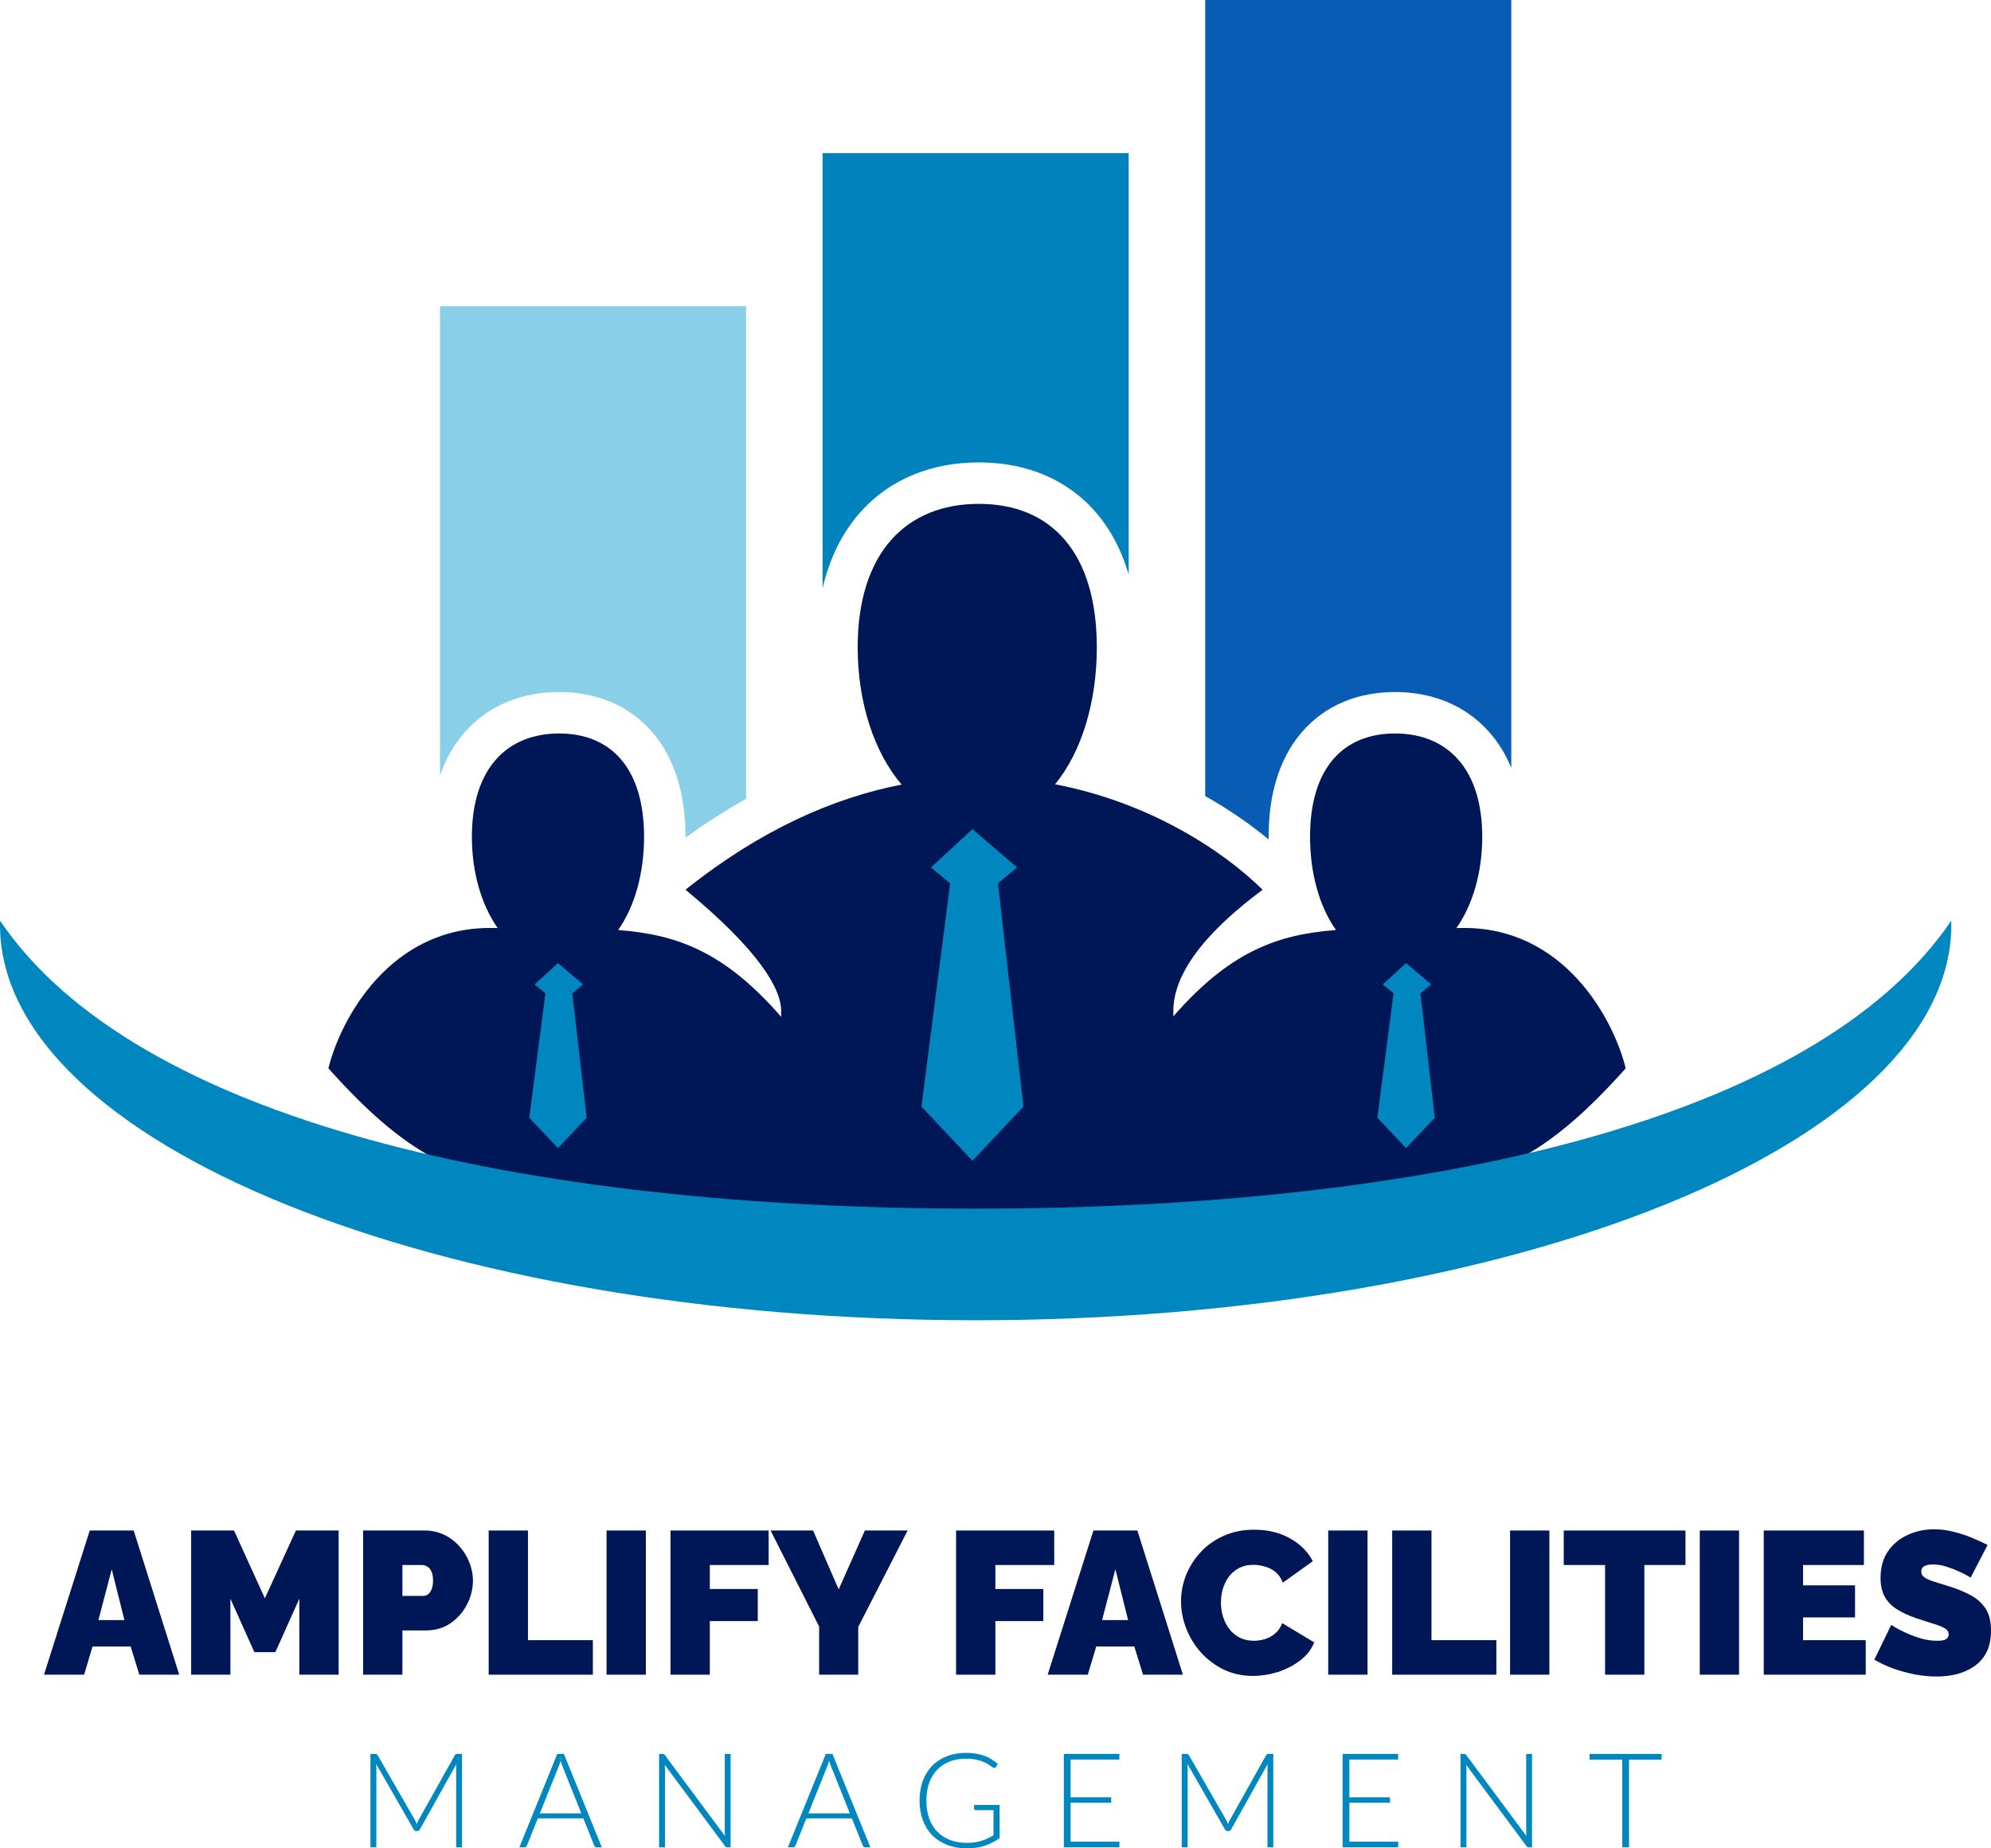 <svg width="181" height="168" viewBox="0 0 181 168" fill="none" xmlns="http://www.w3.org/2000/svg">
<path d="M88.986 45.797C95.549 45.797 99.71 50.196 99.71 58.841C99.71 63.812 98.333 68.337 95.915 71.286C104.397 72.908 111.099 77.231 114.783 80.87C112.077 82.899 106.667 87.246 106.667 91.884V92.379C111.804 86.496 116.103 84.938 121.455 84.53C119.947 82.412 119.096 79.373 119.096 76.058C119.096 69.834 122.093 66.667 126.818 66.667C131.544 66.667 134.749 69.834 134.749 76.058C134.749 79.282 133.888 82.245 132.402 84.353C132.507 84.351 132.613 84.35 132.72 84.348C142.227 84.116 146.729 92.754 147.792 97.102C140.546 105.217 137.067 105.797 131.85 108.116C127.676 109.971 113.106 110.242 106.343 110.145H71.304C64.541 110.242 49.971 109.971 45.797 108.116C40.58 105.797 37.101 105.217 29.855 97.102C30.918 92.754 35.42 84.116 44.928 84.348C45.034 84.35 45.139 84.351 45.245 84.353C43.759 82.245 42.899 79.282 42.899 76.058C42.899 69.834 46.103 66.667 50.829 66.667C55.554 66.667 58.551 69.834 58.551 76.058C58.551 79.373 57.7 82.412 56.192 84.53C61.556 84.939 65.862 86.503 71.014 92.418V91.884C71.014 89.855 68.986 86.377 62.319 80.87C69.116 75.432 75.764 72.519 81.963 71.311C79.451 68.362 77.971 63.825 77.971 58.841C77.971 50.196 82.422 45.797 88.986 45.797Z" fill="#001757"/>
<path d="M84.638 78.841L88.406 75.362L92.464 78.841L90.725 80.29L93.043 100.58L88.406 105.507L83.768 100.58L86.377 80.29L84.638 78.841Z" fill="#0087C0"/>
<path d="M48.605 89.476L50.725 87.536L53.007 89.476L52.029 90.284L53.333 101.6L50.725 104.348L48.116 101.6L49.583 90.284L48.605 89.476Z" fill="#0087C0"/>
<path d="M125.707 89.476L127.826 87.536L130.109 89.476L129.13 90.284L130.435 101.6L127.826 104.348L125.217 101.6L126.685 90.284L125.707 89.476Z" fill="#0087C0"/>
<path d="M67.826 72.609C65.998 73.629 64.16 74.8 62.318 76.135L62.319 76.058C62.319 72.393 61.44 69.056 59.328 66.582C57.144 64.024 54.081 62.899 50.829 62.899C47.588 62.899 44.501 64.014 42.272 66.528C41.261 67.669 40.512 69 40 70.471V27.826H67.826V72.609Z" fill="#89CFE8"/>
<path d="M102.609 52.218C101.988 50.098 101.024 48.212 99.675 46.631C97.055 43.561 93.394 42.12 89.376 42.033L88.986 42.029C84.826 42.029 80.968 43.452 78.198 46.577C76.526 48.462 75.402 50.796 74.783 53.459V13.913H102.609V52.218Z" fill="#0083BC"/>
<path d="M137.391 69.797C136.896 68.592 136.23 67.492 135.375 66.528C133.146 64.014 130.06 62.898 126.818 62.898C123.566 62.899 120.503 64.024 118.319 66.582C116.208 69.056 115.328 72.393 115.328 76.058C115.328 76.138 115.329 76.218 115.33 76.298C113.701 74.952 111.766 73.599 109.565 72.355V0H137.391V69.797Z" fill="#085CB4"/>
<path d="M177.391 84.058C177.391 103.908 137.681 120 88.696 120C39.71 120 0 103.908 0 84.058C0 83.934 0.003 83.81 0.006 83.687C12.248 101.744 47.328 109.855 88.696 109.855C130.063 109.855 165.142 101.743 177.385 83.687C177.388 83.81 177.391 83.934 177.391 84.058Z" fill="#0087C0"/>
<path d="M8.159 139.111H12.153L16.293 152.215H12.665L11.878 149.65H8.415L7.646 152.215H4L8.159 139.111ZM11.31 147.25L10.156 142.636L8.947 147.25H11.31Z" fill="#001757"/>
<path d="M27.212 152.215V145.312L25.032 150.167H23.126L20.946 145.312V152.215H17.374V139.111H21.276L24.079 145.275L26.9 139.111H30.784V152.215H27.212Z" fill="#001757"/>
<path d="M33.01 152.215V139.111H38.617C39.252 139.111 39.838 139.24 40.375 139.498C40.913 139.757 41.377 140.107 41.768 140.55C42.158 140.981 42.458 141.467 42.665 142.009C42.885 142.55 42.995 143.097 42.995 143.651C42.995 144.426 42.812 145.159 42.445 145.848C42.091 146.537 41.59 147.103 40.943 147.546C40.308 147.976 39.563 148.192 38.708 148.192H36.583V152.215H33.01ZM36.583 145.054H38.47C38.617 145.054 38.757 145.011 38.891 144.925C39.026 144.839 39.136 144.691 39.221 144.482C39.319 144.273 39.368 143.996 39.368 143.651C39.368 143.282 39.313 142.999 39.203 142.802C39.105 142.593 38.977 142.451 38.818 142.378C38.671 142.292 38.525 142.248 38.378 142.248H36.583V145.054Z" fill="#001757"/>
<path d="M44.425 152.215V139.111H47.997V149.078H53.897V152.215H44.425Z" fill="#001757"/>
<path d="M55.142 152.215V139.111H58.714V152.215H55.142Z" fill="#001757"/>
<path d="M60.956 152.215V139.111H69.878V142.248H64.529V144.426H68.889V147.343H64.529V152.215H60.956Z" fill="#001757"/>
<path d="M73.917 139.111L76.244 144.463L78.626 139.111H82.51L78.021 147.878V152.215H74.467V147.841L70.052 139.111H73.917Z" fill="#001757"/>
<path d="M86.916 152.215V139.111H95.838V142.248H90.488V144.426H94.849V147.343H90.488V152.215H86.916Z" fill="#001757"/>
<path d="M99.403 139.111H103.397L107.537 152.215H103.91L103.122 149.65H99.659L98.89 152.215H95.244L99.403 139.111ZM102.554 147.25L101.4 142.636L100.19 147.25H102.554Z" fill="#001757"/>
<path d="M107.366 145.552C107.366 144.753 107.513 143.971 107.806 143.208C108.111 142.433 108.551 141.732 109.125 141.104C109.699 140.477 110.395 139.978 111.214 139.609C112.044 139.228 112.979 139.037 114.017 139.037C115.263 139.037 116.35 139.301 117.278 139.831C118.206 140.347 118.896 141.036 119.348 141.898L116.618 143.854C116.459 143.424 116.227 143.091 115.922 142.858C115.629 142.624 115.305 142.464 114.951 142.378C114.609 142.279 114.273 142.23 113.943 142.23C113.431 142.23 112.985 142.335 112.606 142.544C112.24 142.741 111.934 143.005 111.69 143.337C111.458 143.67 111.281 144.039 111.159 144.445C111.049 144.851 110.994 145.257 110.994 145.663C110.994 146.118 111.061 146.555 111.195 146.974C111.33 147.392 111.525 147.767 111.782 148.099C112.038 148.419 112.35 148.672 112.716 148.856C113.095 149.041 113.516 149.133 113.98 149.133C114.31 149.133 114.646 149.084 114.988 148.985C115.33 148.875 115.641 148.702 115.922 148.469C116.203 148.235 116.417 147.921 116.563 147.527L119.476 149.281C119.22 149.921 118.792 150.468 118.194 150.923C117.595 151.379 116.917 151.729 116.16 151.975C115.403 152.209 114.652 152.326 113.907 152.326C112.942 152.326 112.056 152.135 111.25 151.754C110.456 151.36 109.766 150.843 109.18 150.204C108.606 149.551 108.16 148.825 107.843 148.026C107.525 147.213 107.366 146.389 107.366 145.552Z" fill="#001757"/>
<path d="M120.748 152.215V139.111H124.32V152.215H120.748Z" fill="#001757"/>
<path d="M126.562 152.215V139.111H130.135V149.078H136.034V152.215H126.562Z" fill="#001757"/>
<path d="M137.279 152.215V139.111H140.852V152.215H137.279Z" fill="#001757"/>
<path d="M153.225 142.248H149.487V152.215H145.915V142.248H142.159V139.111H153.225V142.248Z" fill="#001757"/>
<path d="M154.526 152.215V139.111H158.098V152.215H154.526Z" fill="#001757"/>
<path d="M169.611 149.078V152.215H160.34V139.111H169.446V142.248H163.913V144.094H168.64V147.01H163.913V149.078H169.611Z" fill="#001757"/>
<path d="M179.15 143.393C179.15 143.393 179.046 143.331 178.838 143.208C178.631 143.085 178.356 142.95 178.014 142.802C177.672 142.642 177.299 142.501 176.896 142.378C176.493 142.255 176.096 142.193 175.705 142.193C175.4 142.193 175.15 142.242 174.954 142.341C174.759 142.439 174.661 142.605 174.661 142.839C174.661 143.061 174.759 143.239 174.954 143.374C175.15 143.51 175.424 143.633 175.779 143.744C176.145 143.854 176.579 143.99 177.079 144.15C177.886 144.396 178.582 144.679 179.168 144.999C179.754 145.319 180.206 145.731 180.524 146.235C180.841 146.727 181 147.386 181 148.21C181 148.998 180.86 149.662 180.579 150.204C180.298 150.733 179.919 151.157 179.443 151.477C178.966 151.797 178.435 152.031 177.849 152.178C177.263 152.314 176.664 152.381 176.053 152.381C175.431 152.381 174.777 152.32 174.093 152.197C173.421 152.062 172.768 151.883 172.133 151.662C171.498 151.428 170.918 151.157 170.393 150.85L171.931 147.693C171.931 147.693 172.054 147.767 172.298 147.915C172.542 148.062 172.866 148.229 173.269 148.413C173.672 148.598 174.118 148.764 174.606 148.912C175.107 149.059 175.608 149.133 176.108 149.133C176.499 149.133 176.768 149.084 176.915 148.985C177.073 148.875 177.153 148.733 177.153 148.561C177.153 148.302 177.018 148.106 176.75 147.97C176.481 147.823 176.127 147.687 175.687 147.564C175.26 147.429 174.783 147.275 174.258 147.103C173.501 146.844 172.878 146.555 172.389 146.235C171.901 145.903 171.541 145.515 171.309 145.072C171.076 144.617 170.96 144.07 170.96 143.43C170.96 142.458 171.186 141.646 171.638 140.993C172.09 140.341 172.683 139.849 173.415 139.517C174.16 139.172 174.96 139 175.815 139C176.45 139 177.061 139.08 177.647 139.24C178.246 139.388 178.802 139.572 179.315 139.794C179.84 140.015 180.298 140.224 180.689 140.421L179.15 143.393Z" fill="#001757"/>
<path d="M42.002 159.416V167.904H41.471V160.67C41.471 160.566 41.477 160.456 41.489 160.34L38.173 166.272C38.117 166.376 38.038 166.428 37.935 166.428H37.84C37.736 166.428 37.657 166.376 37.601 166.272L34.196 160.328C34.208 160.448 34.214 160.562 34.214 160.67V167.904H33.678V159.416H34.1C34.156 159.416 34.2 159.422 34.231 159.434C34.263 159.446 34.295 159.478 34.327 159.53L37.726 165.433C37.786 165.545 37.837 165.665 37.881 165.793C37.905 165.729 37.931 165.667 37.959 165.607C37.986 165.543 38.016 165.483 38.048 165.427L41.352 159.53C41.384 159.478 41.416 159.446 41.448 159.434C41.483 159.422 41.529 159.416 41.585 159.416H42.002Z" fill="#0087C0"/>
<path d="M52.846 164.821L51.132 160.532C51.072 160.392 51.014 160.224 50.959 160.028C50.935 160.124 50.909 160.216 50.882 160.304C50.854 160.388 50.824 160.466 50.792 160.538L49.077 164.821H52.846ZM54.71 167.904H54.24C54.184 167.904 54.138 167.89 54.103 167.862C54.067 167.83 54.039 167.79 54.019 167.742L53.031 165.277H48.893L47.904 167.742C47.889 167.786 47.861 167.824 47.821 167.856C47.781 167.888 47.734 167.904 47.678 167.904H47.214L50.661 159.416H51.263L54.71 167.904Z" fill="#0087C0"/>
<path d="M66.419 159.416V167.904H66.133C66.082 167.904 66.038 167.896 66.002 167.88C65.971 167.86 65.939 167.828 65.907 167.784L60.435 160.418C60.447 160.538 60.453 160.652 60.453 160.76V167.904H59.917V159.416H60.221C60.276 159.416 60.318 159.424 60.346 159.44C60.378 159.452 60.411 159.482 60.447 159.53L65.907 166.878C65.895 166.758 65.889 166.644 65.889 166.536V159.416H66.419Z" fill="#0087C0"/>
<path d="M77.26 164.821L75.545 160.532C75.486 160.392 75.428 160.224 75.373 160.028C75.349 160.124 75.323 160.216 75.295 160.304C75.267 160.388 75.238 160.466 75.206 160.538L73.491 164.821H77.26ZM79.124 167.904H78.653C78.598 167.904 78.552 167.89 78.516 167.862C78.481 167.83 78.453 167.79 78.433 167.742L77.445 165.277H73.306L72.318 167.742C72.302 167.786 72.275 167.824 72.235 167.856C72.195 167.888 72.147 167.904 72.092 167.904H71.627L75.075 159.416H75.676L79.124 167.904Z" fill="#0087C0"/>
<path d="M90.873 164.053V167.07C90.452 167.37 90.004 167.6 89.527 167.76C89.051 167.92 88.515 168 87.92 168C87.253 168 86.653 167.898 86.122 167.694C85.59 167.486 85.135 167.194 84.758 166.818C84.385 166.438 84.097 165.98 83.895 165.445C83.696 164.909 83.597 164.313 83.597 163.657C83.597 163.001 83.694 162.407 83.889 161.875C84.087 161.34 84.369 160.884 84.734 160.508C85.103 160.128 85.548 159.836 86.068 159.632C86.588 159.424 87.173 159.32 87.824 159.32C88.146 159.32 88.442 159.342 88.712 159.386C88.986 159.43 89.24 159.496 89.474 159.584C89.708 159.668 89.926 159.774 90.129 159.902C90.331 160.026 90.526 160.17 90.712 160.334L90.546 160.598C90.49 160.694 90.406 160.716 90.295 160.664C90.236 160.64 90.15 160.584 90.039 160.496C89.928 160.408 89.775 160.316 89.581 160.22C89.386 160.124 89.144 160.038 88.855 159.962C88.569 159.886 88.219 159.848 87.807 159.848C87.259 159.848 86.763 159.936 86.318 160.112C85.877 160.288 85.5 160.54 85.187 160.868C84.877 161.196 84.637 161.595 84.466 162.067C84.3 162.539 84.216 163.069 84.216 163.657C84.216 164.253 84.3 164.789 84.466 165.265C84.637 165.741 84.881 166.144 85.199 166.476C85.52 166.808 85.909 167.062 86.366 167.238C86.822 167.414 87.336 167.502 87.908 167.502C88.158 167.502 88.388 167.486 88.599 167.454C88.813 167.422 89.015 167.378 89.206 167.322C89.4 167.262 89.587 167.19 89.766 167.106C89.948 167.018 90.133 166.92 90.319 166.812V164.527H88.706C88.662 164.527 88.624 164.513 88.593 164.485C88.565 164.457 88.551 164.425 88.551 164.389V164.053H90.873Z" fill="#0087C0"/>
<path d="M101.773 167.394L101.761 167.904H96.712V159.416H101.761V159.926H97.325V163.357H101.017V163.855H97.325V167.394H101.773Z" fill="#0087C0"/>
<path d="M115.754 159.416V167.904H115.224V160.67C115.224 160.566 115.23 160.456 115.242 160.34L111.926 166.272C111.87 166.376 111.791 166.428 111.688 166.428H111.592C111.489 166.428 111.41 166.376 111.354 166.272L107.949 160.328C107.96 160.448 107.966 160.562 107.966 160.67V167.904H107.43V159.416H107.853C107.909 159.416 107.952 159.422 107.984 159.434C108.016 159.446 108.048 159.478 108.079 159.53L111.479 165.433C111.539 165.545 111.59 165.665 111.634 165.793C111.658 165.729 111.684 165.667 111.712 165.607C111.739 165.543 111.769 165.483 111.801 165.427L115.105 159.53C115.137 159.478 115.169 159.446 115.201 159.434C115.236 159.422 115.282 159.416 115.338 159.416H115.754Z" fill="#0087C0"/>
<path d="M127.117 167.394L127.105 167.904H122.056V159.416H127.105V159.926H122.669V163.357H126.361V163.855H122.669V167.394H127.117Z" fill="#0087C0"/>
<path d="M139.276 159.416V167.904H138.991C138.939 167.904 138.895 167.896 138.86 167.88C138.828 167.86 138.796 167.828 138.764 167.784L133.293 160.418C133.304 160.538 133.31 160.652 133.31 160.76V167.904H132.775V159.416H133.078C133.134 159.416 133.175 159.424 133.203 159.44C133.235 159.452 133.269 159.482 133.304 159.53L138.764 166.878C138.753 166.758 138.747 166.644 138.747 166.536V159.416H139.276Z" fill="#0087C0"/>
<path d="M151.052 159.938H148.093V167.904H147.48V159.938H144.503V159.416H151.052V159.938Z" fill="#0087C0"/>
</svg>
